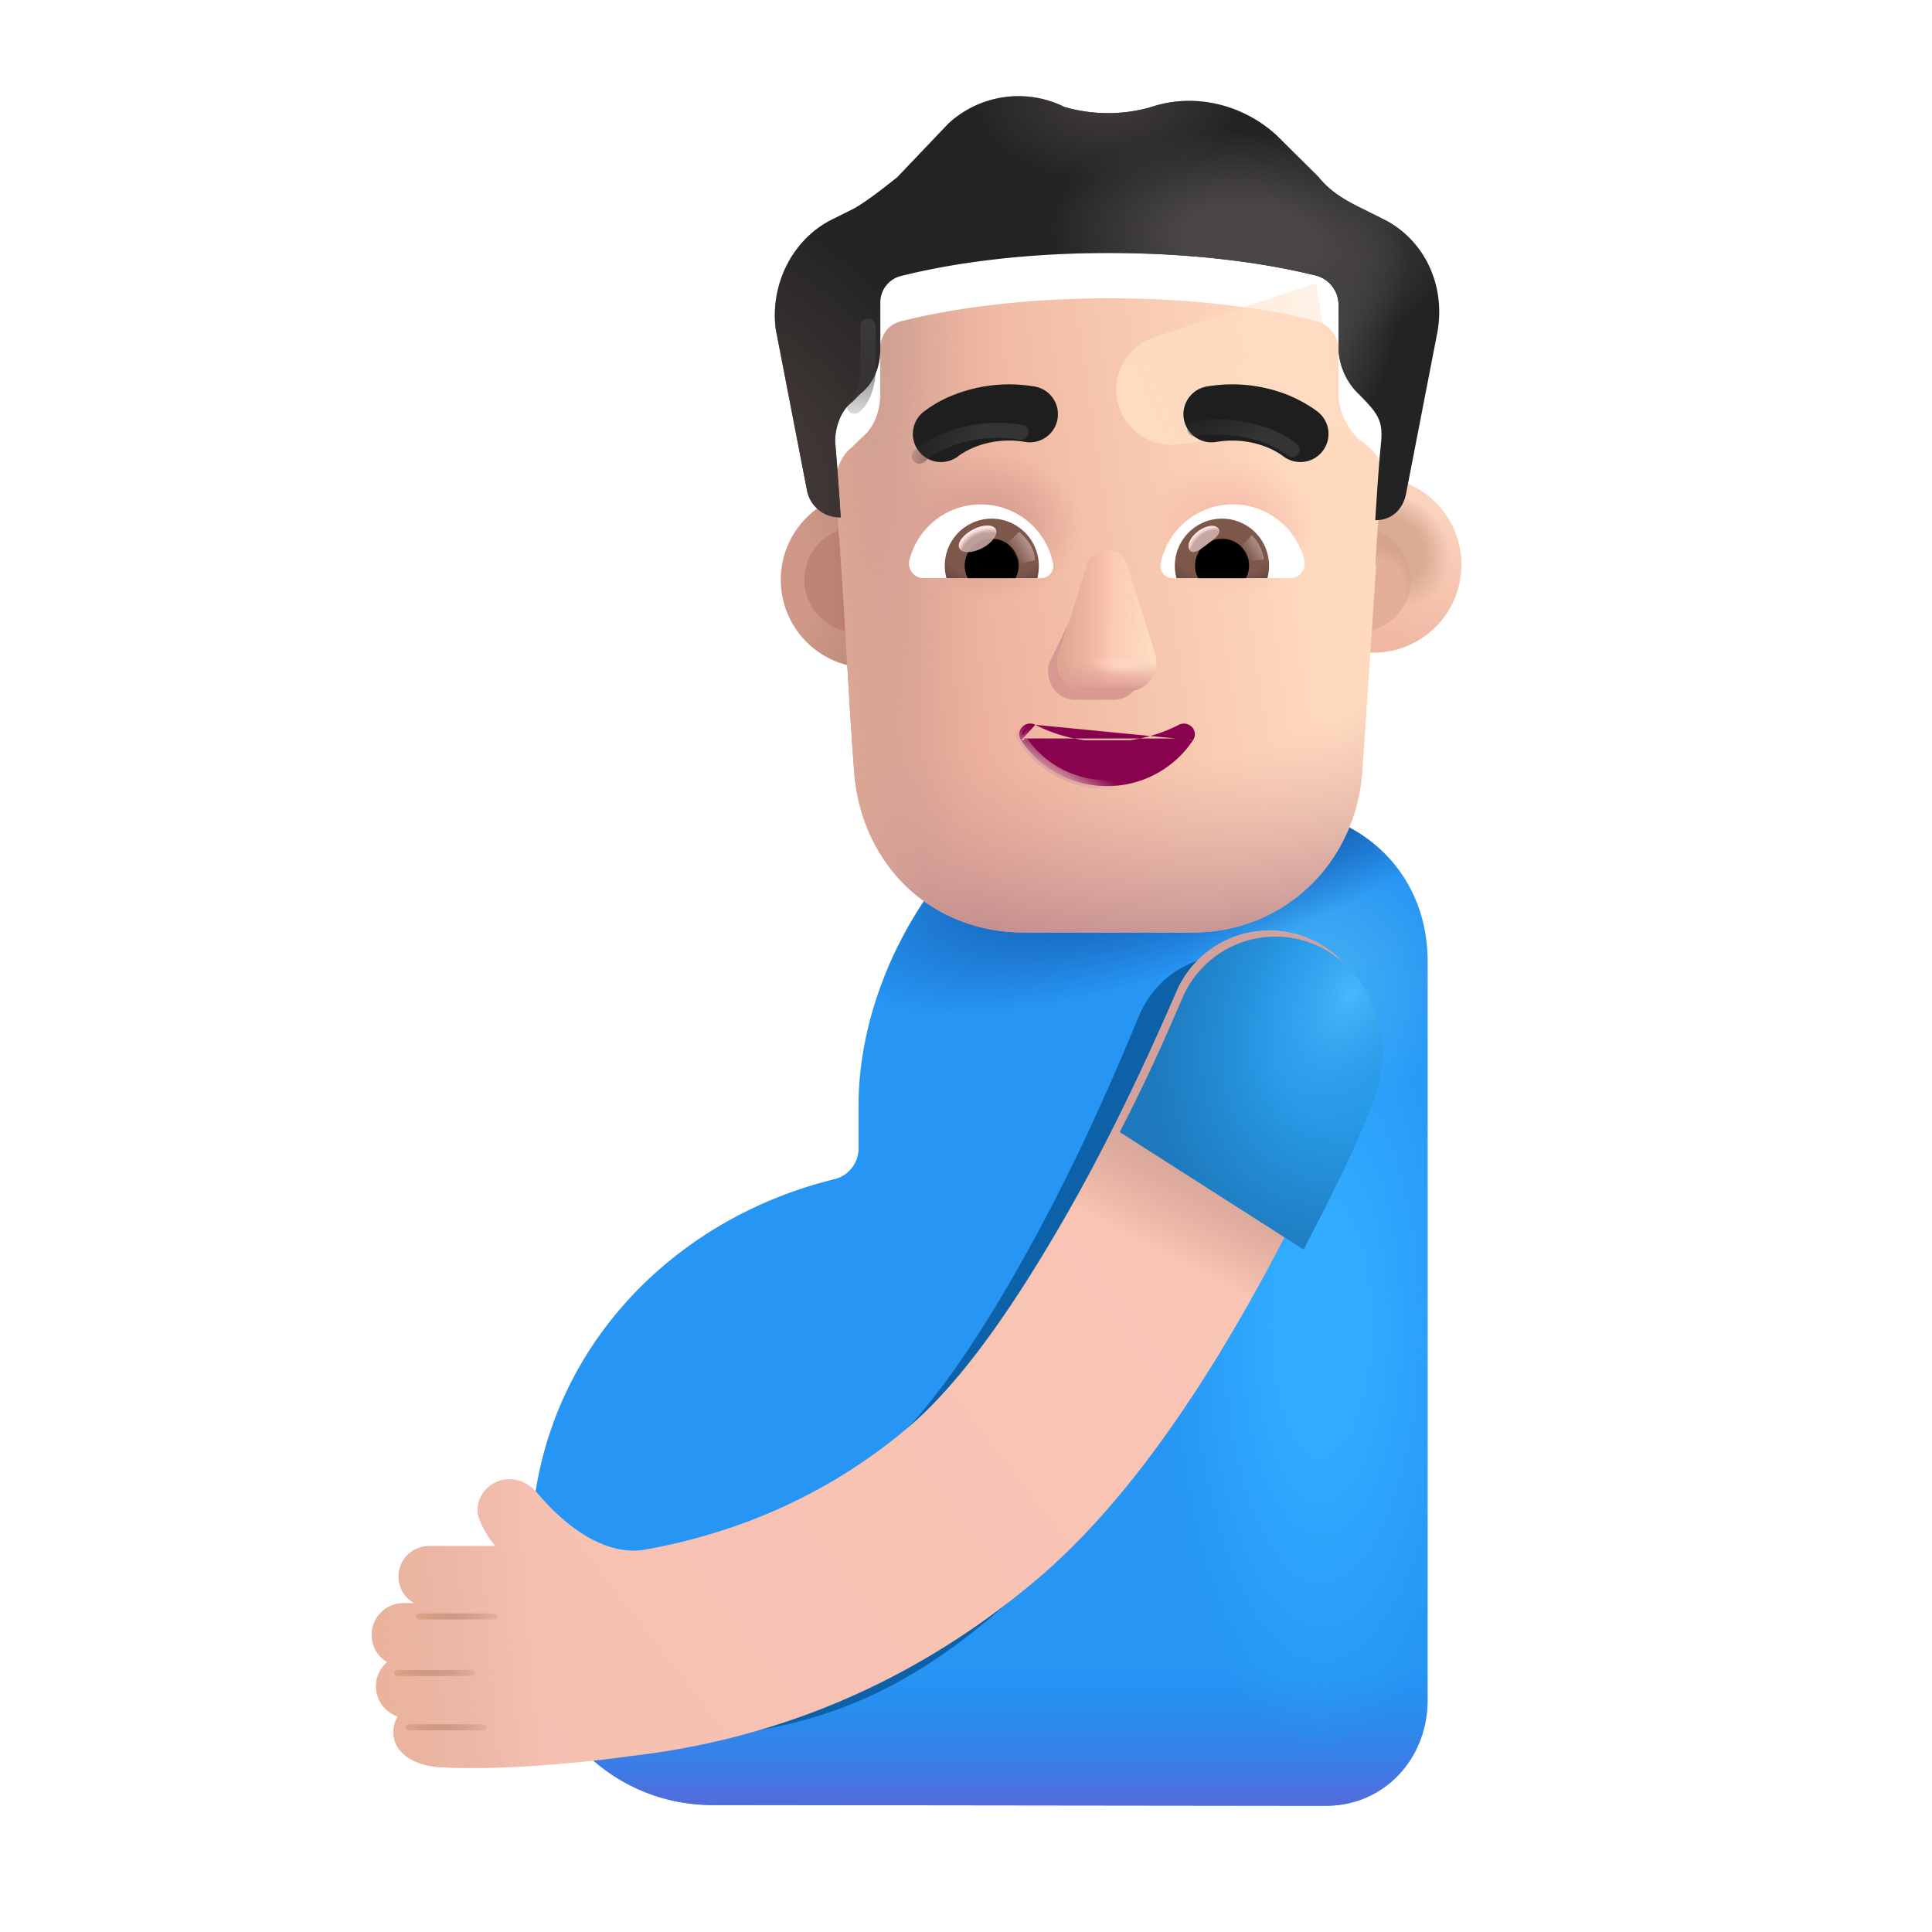 <svg xmlns="http://www.w3.org/2000/svg" xmlns:xlink="http://www.w3.org/1999/xlink" width="32" height="32" viewBox="0 0 32 32"><g fill="none"><g filter="url(#f2100id0)"><path fill="#2695F4" d="M16.856 12.704c-2.205.675-3.886 3.247-3.886 5.609v.717a.525.525 0 0 1-.407.503c-2.869.706-5.018 3.107-5.018 6.15v1.214c0 1.657 1.345 3 3.004 3l10.163.012c.968 0 1.684-.784 1.684-1.75V15.925c0-1.295-.846-2.238-2.038-2.487q-.231-.047-.462-.098a3.5 3.5 0 0 1-.763-.257l-.059-.029c-.694-.346-1.476-.578-2.218-.35"/><path fill="url(#f2100idp)" d="M16.856 12.704c-2.205.675-3.886 3.247-3.886 5.609v.717a.525.525 0 0 1-.407.503c-2.869.706-5.018 3.107-5.018 6.15v1.214c0 1.657 1.345 3 3.004 3l10.163.012c.968 0 1.684-.784 1.684-1.75V15.925c0-1.295-.846-2.238-2.038-2.487q-.231-.047-.462-.098a3.5 3.5 0 0 1-.763-.257l-.059-.029c-.694-.346-1.476-.578-2.218-.35"/><path fill="url(#f2100id1c)" d="M16.856 12.704c-2.205.675-3.886 3.247-3.886 5.609v.717a.525.525 0 0 1-.407.503c-2.869.706-5.018 3.107-5.018 6.15v1.214c0 1.657 1.345 3 3.004 3l10.163.012c.968 0 1.684-.784 1.684-1.75V15.925c0-1.295-.846-2.238-2.038-2.487q-.231-.047-.462-.098a3.5 3.5 0 0 1-.763-.257l-.059-.029c-.694-.346-1.476-.578-2.218-.35"/><path fill="url(#f2100id1d)" d="M16.856 12.704c-2.205.675-3.886 3.247-3.886 5.609v.717a.525.525 0 0 1-.407.503c-2.869.706-5.018 3.107-5.018 6.15v1.214c0 1.657 1.345 3 3.004 3l10.163.012c.968 0 1.684-.784 1.684-1.75V15.925c0-1.295-.846-2.238-2.038-2.487q-.231-.047-.462-.098a3.5 3.5 0 0 1-.763-.257l-.059-.029c-.694-.346-1.476-.578-2.218-.35"/><path fill="url(#f2100id1e)" d="M16.856 12.704c-2.205.675-3.886 3.247-3.886 5.609v.717a.525.525 0 0 1-.407.503c-2.869.706-5.018 3.107-5.018 6.15v1.214c0 1.657 1.345 3 3.004 3l10.163.012c.968 0 1.684-.784 1.684-1.75V15.925c0-1.295-.846-2.238-2.038-2.487q-.231-.047-.462-.098a3.5 3.5 0 0 1-.763-.257l-.059-.029c-.694-.346-1.476-.578-2.218-.35"/></g><g filter="url(#f2100id1)"><path fill="#0C61A8" d="M10.47 28.941q.229-.028.44-.058c1.886-.225 3.507-.322 5.738-2.299c1.325-1.174 2.434-2.895 3.27-4.433c.854-1.567 1.503-3.092 1.868-3.979c.35-.849-.022-1.835-.83-2.202c-.81-.367-1.749.023-2.098.873c-.35.848-.944 2.24-1.71 3.646c-.782 1.437-1.644 2.792-2.534 3.581a8.56 8.56 0 0 1-4.145 2.016c-.516.096-1.135-.235-1.704-.948a.56.56 0 0 0-.494-.216a7 7 0 0 0-.043.76v1.214c0 1.164 1.318 1.548 2.241 2.045"/></g><g filter="url(#f2100id2)"><path fill="url(#f2100idq)" d="M21.69 15.751a1.676 1.676 0 0 1 .872 2.202c-.383.887-1.065 2.412-1.961 3.98c-.879 1.537-2.043 3.259-3.434 4.433c-2.342 1.976-4.764 2.698-6.745 2.923c-.929.129-2.169.231-3.109.183c-.457-.023-.735-.231-.785-.476a.5.5 0 0 1 .062-.366a.526.526 0 0 1-.177-.9a.525.525 0 0 1 .27-.976h.18a.504.504 0 0 1 .243-.946h1.098a1.6 1.6 0 0 1-.258-.43c-.1-.236.024-.506.253-.622c.237-.12.522-.04.692.163c.598.713 1.248 1.044 1.79.948c1.352-.24 2.917-.806 4.351-2.016c.935-.789 1.84-2.144 2.66-3.58c.804-1.407 1.428-2.8 1.795-3.647a1.675 1.675 0 0 1 2.202-.873"/><path fill="url(#f2100idr)" d="M21.69 15.751a1.676 1.676 0 0 1 .872 2.202c-.383.887-1.065 2.412-1.961 3.98c-.879 1.537-2.043 3.259-3.434 4.433c-2.342 1.976-4.764 2.698-6.745 2.923c-.929.129-2.169.231-3.109.183c-.457-.023-.735-.231-.785-.476a.5.5 0 0 1 .062-.366a.526.526 0 0 1-.177-.9a.525.525 0 0 1 .27-.976h.18a.504.504 0 0 1 .243-.946h1.098a1.6 1.6 0 0 1-.258-.43c-.1-.236.024-.506.253-.622c.237-.12.522-.04.692.163c.598.713 1.248 1.044 1.79.948c1.352-.24 2.917-.806 4.351-2.016c.935-.789 1.84-2.144 2.66-3.58c.804-1.407 1.428-2.8 1.795-3.647a1.675 1.675 0 0 1 2.202-.873"/><path fill="url(#f2100ids)" d="M21.69 15.751a1.676 1.676 0 0 1 .872 2.202c-.383.887-1.065 2.412-1.961 3.98c-.879 1.537-2.043 3.259-3.434 4.433c-2.342 1.976-4.764 2.698-6.745 2.923c-.929.129-2.169.231-3.109.183c-.457-.023-.735-.231-.785-.476a.5.5 0 0 1 .062-.366a.526.526 0 0 1-.177-.9a.525.525 0 0 1 .27-.976h.18a.504.504 0 0 1 .243-.946h1.098a1.6 1.6 0 0 1-.258-.43c-.1-.236.024-.506.253-.622c.237-.12.522-.04.692.163c.598.713 1.248 1.044 1.79.948c1.352-.24 2.917-.806 4.351-2.016c.935-.789 1.84-2.144 2.66-3.58c.804-1.407 1.428-2.8 1.795-3.647a1.675 1.675 0 0 1 2.202-.873"/></g><g filter="url(#f2100id3)"><path fill="url(#f2100id1f)" d="M22.665 18.285c.39-1.09-.127-2.166-.976-2.534a1.675 1.675 0 0 0-2.202.873c-.266.616-.533 1.24-1.04 2.227l3.046 1.946c.567-1.099.924-1.82 1.172-2.512"/><path fill="url(#f2100id1g)" d="M22.665 18.285c.39-1.09-.127-2.166-.976-2.534a1.675 1.675 0 0 0-2.202.873c-.266.616-.533 1.24-1.04 2.227l3.046 1.946c.567-1.099.924-1.82 1.172-2.512"/></g><g filter="url(#f2100id4)"><path stroke="url(#f2100idt)" stroke-linecap="round" stroke-width=".1" d="M6.946 26.773h1.242"/></g><g filter="url(#f2100id5)"><path stroke="url(#f2100idu)" stroke-linecap="round" stroke-width=".1" d="M6.58 27.71h1.24"/></g><g filter="url(#f2100id6)"><path stroke="url(#f2100idv)" stroke-linecap="round" stroke-width=".1" d="M6.767 28.61h1.242"/></g><g filter="url(#f2100id7)"><circle cx="14.19" cy="9.603" r="1.458" fill="url(#f2100id1h)"/></g><g filter="url(#f2100id8)"><circle cx="14.19" cy="9.603" r=".869" fill="url(#f2100idw)"/></g><g filter="url(#f2100id9)"><circle cx="22.498" cy="9.603" r="1.458" fill="url(#f2100idx)"/><circle cx="22.498" cy="9.603" r="1.458" fill="url(#f2100id1i)"/></g><g filter="url(#f2100ida)"><circle cx="22.498" cy="9.603" r=".869" fill="#E4AF9A"/><circle cx="22.498" cy="9.603" r=".869" fill="url(#f2100id1j)"/><circle cx="22.498" cy="9.603" r=".869" fill="url(#f2100id1k)"/></g><g filter="url(#f2100idb)"><path fill="url(#f2100idy)" d="M13.832 7.812c0-.233.093-.512.28-.652l.141-.14c.234-.186.328-.466.328-.745V5.53c0-.233.14-.42.375-.466c.562-.14 1.733-.373 3.42-.373s2.857.233 3.419.373a.5.5 0 0 1 .375.466v.745c0 .28.14.559.328.745c.438.307.41.476.374.839a40 40 0 0 0-.093 1.257h.015l-.232 3.457c-.14 1.545-1.355 2.622-2.803 2.622h-2.804c-1.495 0-2.663-1.077-2.804-2.622c-.121-1.586-.175-3.177-.32-4.761"/><path fill="url(#f2100id1l)" d="M13.832 7.812c0-.233.093-.512.28-.652l.141-.14c.234-.186.328-.466.328-.745V5.53c0-.233.14-.42.375-.466c.562-.14 1.733-.373 3.42-.373s2.857.233 3.419.373a.5.5 0 0 1 .375.466v.745c0 .28.14.559.328.745c.438.307.41.476.374.839a40 40 0 0 0-.093 1.257h.015l-.232 3.457c-.14 1.545-1.355 2.622-2.803 2.622h-2.804c-1.495 0-2.663-1.077-2.804-2.622c-.121-1.586-.175-3.177-.32-4.761"/><path fill="url(#f2100idz)" d="M13.832 7.812c0-.233.093-.512.28-.652l.141-.14c.234-.186.328-.466.328-.745V5.53c0-.233.14-.42.375-.466c.562-.14 1.733-.373 3.42-.373s2.857.233 3.419.373a.5.5 0 0 1 .375.466v.745c0 .28.14.559.328.745c.438.307.41.476.374.839a40 40 0 0 0-.093 1.257h.015l-.232 3.457c-.14 1.545-1.355 2.622-2.803 2.622h-2.804c-1.495 0-2.663-1.077-2.804-2.622c-.121-1.586-.175-3.177-.32-4.761"/><path fill="url(#f2100id10)" d="M13.832 7.812c0-.233.093-.512.28-.652l.141-.14c.234-.186.328-.466.328-.745V5.53c0-.233.14-.42.375-.466c.562-.14 1.733-.373 3.42-.373s2.857.233 3.419.373a.5.5 0 0 1 .375.466v.745c0 .28.14.559.328.745c.438.307.41.476.374.839a40 40 0 0 0-.093 1.257h.015l-.232 3.457c-.14 1.545-1.355 2.622-2.803 2.622h-2.804c-1.495 0-2.663-1.077-2.804-2.622c-.121-1.586-.175-3.177-.32-4.761"/><path fill="url(#f2100id1m)" d="M13.832 7.812c0-.233.093-.512.28-.652l.141-.14c.234-.186.328-.466.328-.745V5.53c0-.233.14-.42.375-.466c.562-.14 1.733-.373 3.42-.373s2.857.233 3.419.373a.5.5 0 0 1 .375.466v.745c0 .28.14.559.328.745c.438.307.41.476.374.839a40 40 0 0 0-.093 1.257h.015l-.232 3.457c-.14 1.545-1.355 2.622-2.803 2.622h-2.804c-1.495 0-2.663-1.077-2.804-2.622c-.121-1.586-.175-3.177-.32-4.761"/><path fill="url(#f2100id1n)" d="M13.832 7.812c0-.233.093-.512.28-.652l.141-.14c.234-.186.328-.466.328-.745V5.53c0-.233.14-.42.375-.466c.562-.14 1.733-.373 3.42-.373s2.857.233 3.419.373a.5.5 0 0 1 .375.466v.745c0 .28.14.559.328.745c.438.307.41.476.374.839a40 40 0 0 0-.093 1.257h.015l-.232 3.457c-.14 1.545-1.355 2.622-2.803 2.622h-2.804c-1.495 0-2.663-1.077-2.804-2.622c-.121-1.586-.175-3.177-.32-4.761"/></g><g filter="url(#f2100idc)"><path fill="url(#f2100id11)" d="m21.797 4.691l-2.687.896a.915.915 0 0 0 .41 1.774l2.672-.357z"/></g><g filter="url(#f2100idd)"><path fill="#242324" d="m22.544 3.946l.375.187c.656.326 1.03 1.07.89 1.863l-.515 2.654c-.046.275-.227.46-.5.466h-.015s.046-.792.093-1.257c.038-.379-.028-.494-.375-.839a1.1 1.1 0 0 1-.327-.745V5.53a.5.5 0 0 0-.375-.466c-.562-.14-1.733-.373-3.42-.373s-2.857.233-3.42.373a.454.454 0 0 0-.374.466v.745c0 .28-.094.559-.328.745l-.14.14c-.188.14-.281.42-.281.652c.046.512.093 1.258.093 1.258q-.022 0-.043-.002a.55.55 0 0 1-.519-.464l-.515-2.655c-.094-.745.28-1.49.937-1.816l.374-.187c.235-.14.469-.326.703-.512l.843-.885a1.71 1.71 0 0 1 1.92-.28c.47.14.985.14 1.453 0c.703-.232 1.499-.046 2.061.466l.703.699c.187.233.421.373.702.512"/><path fill="url(#f2100id1o)" d="m22.544 3.946l.375.187c.656.326 1.03 1.07.89 1.863l-.515 2.654c-.046.275-.227.46-.5.466h-.015s.046-.792.093-1.257c.038-.379-.028-.494-.375-.839a1.1 1.1 0 0 1-.327-.745V5.53a.5.5 0 0 0-.375-.466c-.562-.14-1.733-.373-3.42-.373s-2.857.233-3.42.373a.454.454 0 0 0-.374.466v.745c0 .28-.094.559-.328.745l-.14.14c-.188.14-.281.42-.281.652c.046.512.093 1.258.093 1.258q-.022 0-.043-.002a.55.55 0 0 1-.519-.464l-.515-2.655c-.094-.745.28-1.49.937-1.816l.374-.187c.235-.14.469-.326.703-.512l.843-.885a1.71 1.71 0 0 1 1.92-.28c.47.14.985.14 1.453 0c.703-.232 1.499-.046 2.061.466l.703.699c.187.233.421.373.702.512"/><path fill="url(#f2100id1p)" d="m22.544 3.946l.375.187c.656.326 1.03 1.07.89 1.863l-.515 2.654c-.046.275-.227.46-.5.466h-.015s.046-.792.093-1.257c.038-.379-.028-.494-.375-.839a1.1 1.1 0 0 1-.327-.745V5.53a.5.5 0 0 0-.375-.466c-.562-.14-1.733-.373-3.42-.373s-2.857.233-3.42.373a.454.454 0 0 0-.374.466v.745c0 .28-.094.559-.328.745l-.14.14c-.188.14-.281.42-.281.652c.046.512.093 1.258.093 1.258q-.022 0-.043-.002a.55.55 0 0 1-.519-.464l-.515-2.655c-.094-.745.28-1.49.937-1.816l.374-.187c.235-.14.469-.326.703-.512l.843-.885a1.71 1.71 0 0 1 1.92-.28c.47.14.985.14 1.453 0c.703-.232 1.499-.046 2.061.466l.703.699c.187.233.421.373.702.512"/><path fill="url(#f2100id1q)" d="m22.544 3.946l.375.187c.656.326 1.03 1.07.89 1.863l-.515 2.654c-.046.275-.227.46-.5.466h-.015s.046-.792.093-1.257c.038-.379-.028-.494-.375-.839a1.1 1.1 0 0 1-.327-.745V5.53a.5.5 0 0 0-.375-.466c-.562-.14-1.733-.373-3.42-.373s-2.857.233-3.42.373a.454.454 0 0 0-.374.466v.745c0 .28-.094.559-.328.745l-.14.14c-.188.14-.281.42-.281.652c.046.512.093 1.258.093 1.258q-.022 0-.043-.002a.55.55 0 0 1-.519-.464l-.515-2.655c-.094-.745.28-1.49.937-1.816l.374-.187c.235-.14.469-.326.703-.512l.843-.885a1.71 1.71 0 0 1 1.92-.28c.47.14.985.14 1.453 0c.703-.232 1.499-.046 2.061.466l.703.699c.187.233.421.373.702.512"/><path fill="url(#f2100id1r)" d="m22.544 3.946l.375.187c.656.326 1.03 1.07.89 1.863l-.515 2.654c-.046.275-.227.46-.5.466h-.015s.046-.792.093-1.257c.038-.379-.028-.494-.375-.839a1.1 1.1 0 0 1-.327-.745V5.53a.5.5 0 0 0-.375-.466c-.562-.14-1.733-.373-3.42-.373s-2.857.233-3.42.373a.454.454 0 0 0-.374.466v.745c0 .28-.094.559-.328.745l-.14.14c-.188.14-.281.42-.281.652c.046.512.093 1.258.093 1.258q-.022 0-.043-.002a.55.55 0 0 1-.519-.464l-.515-2.655c-.094-.745.28-1.49.937-1.816l.374-.187c.235-.14.469-.326.703-.512l.843-.885a1.71 1.71 0 0 1 1.92-.28c.47.14.985.14 1.453 0c.703-.232 1.499-.046 2.061.466l.703.699c.187.233.421.373.702.512"/></g><g filter="url(#f2100ide)"><path fill="#D89992" d="m18.096 9.497l-.717 1.484c-.089.305.124.61.426.61h.644c.302 0 .515-.31.426-.61l-.435-1.484c-.093-.33-.247-.33-.344 0"/></g><g filter="url(#f2100idf)"><path fill="#FBC4B1" d="m18.002 9.354l-.464 1.484a.47.47 0 0 0 .455.61h.686c.322 0 .55-.31.455-.61l-.464-1.484c-.1-.329-.564-.329-.668 0"/><path fill="url(#f2100id12)" d="m18.002 9.354l-.464 1.484a.47.47 0 0 0 .455.61h.686c.322 0 .55-.31.455-.61l-.464-1.484c-.1-.329-.564-.329-.668 0"/><path fill="url(#f2100id13)" d="m18.002 9.354l-.464 1.484a.47.47 0 0 0 .455.61h.686c.322 0 .55-.31.455-.61l-.464-1.484c-.1-.329-.564-.329-.668 0"/><path fill="url(#f2100id14)" d="m18.002 9.354l-.464 1.484a.47.47 0 0 0 .455.61h.686c.322 0 .55-.31.455-.61l-.464-1.484c-.1-.329-.564-.329-.668 0"/><path fill="url(#f2100id1s)" d="m18.002 9.354l-.464 1.484a.47.47 0 0 0 .455.61h.686c.322 0 .55-.31.455-.61l-.464-1.484c-.1-.329-.564-.329-.668 0"/></g><path fill="url(#f2100id15)" d="m18.002 9.354l-.464 1.484a.47.47 0 0 0 .455.61h.686c.322 0 .55-.31.455-.61l-.464-1.484c-.1-.329-.564-.329-.668 0"/><path fill="#88024E" stroke="url(#f2100id16)" stroke-width=".1" d="M17.15 12.005c.342.179.75.281 1.186.281c.44 0 .844-.102 1.187-.28a.184.184 0 0 1 .218.035c.052.054.071.14.02.219m-2.611-.255l2.569.227m-2.57-.227a.18.18 0 0 0-.218.038a.17.17 0 0 0-.019.217m.238-.255l-.196.227m2.806.028l-.042-.028m.042.028l-.042-.028m.042.028a1.7 1.7 0 0 1-1.424.76a1.7 1.7 0 0 1-1.424-.76m2.807-.028a1.65 1.65 0 0 1-1.383.739c-.58 0-1.09-.296-1.382-.739m-.042.028l.042-.028m-.042.028l.042-.028"/><g filter="url(#f2100idg)"><path fill="#1E1E1E" d="M21.584 7.228v-.001l-.002-.002l-.004-.003l-.01-.008l-.032-.024a2.3 2.3 0 0 0-.47-.254a2.5 2.5 0 0 0-1.304-.138a.466.466 0 1 0 .145.92c.348-.054.626.01.816.085a1.3 1.3 0 0 1 .269.144a.466.466 0 0 0 .592-.72"/></g><g filter="url(#f2100idh)"><path fill="#1E1E1E" d="M15.04 7.228v-.001l.002-.002l.005-.003l.01-.008a2 2 0 0 1 .135-.094a2 2 0 0 1 .367-.184a2.5 2.5 0 0 1 1.303-.138a.466.466 0 1 1-.145.92a1.54 1.54 0 0 0-.816.085a1.3 1.3 0 0 0-.262.139l-.007.005a.466.466 0 0 1-.592-.72"/></g><path fill="#fff" d="M20.421 8.354c.57 0 1.052.393 1.183.924a.24.24 0 0 1-.233.297h-1.948a.2.2 0 0 1-.199-.237a1.22 1.22 0 0 1 1.197-.984"/><path fill="url(#f2100id1t)" d="M20.24 8.59a.78.78 0 0 1 .752.985h-1.506a.782.782 0 0 1 .754-.985"/><path fill="#000" d="M19.794 9.37c0-.248.199-.446.447-.446a.444.444 0 0 1 .396.652h-.79a.4.4 0 0 1-.053-.206"/><g filter="url(#f2100idi)"><path fill="#C7A7A3" d="M20.183 8.756c.056.074-.06.164-.192.263s-.23.168-.285.094c-.056-.074.006-.214.138-.313s.284-.119.34-.044"/><path fill="url(#f2100id1u)" d="M20.183 8.756c.056.074-.06.164-.192.263s-.23.168-.285.094c-.056-.074.006-.214.138-.313s.284-.119.34-.044"/></g><g filter="url(#f2100idj)"><path fill="url(#f2100id17)" d="M20.935 9.267a.73.73 0 0 0-.202-.404l-.227.25l.102.199z"/></g><path fill="#fff" d="M16.246 8.354a1.22 1.22 0 0 0-1.183.924a.24.24 0 0 0 .234.297h1.948a.2.2 0 0 0 .198-.237a1.22 1.22 0 0 0-1.197-.984"/><path fill="url(#f2100id1v)" d="M16.427 8.59a.78.78 0 0 0-.751.985h1.505a.785.785 0 0 0-.755-.985"/><path fill="#000" d="M16.873 9.37a.444.444 0 0 0-.446-.446a.444.444 0 0 0-.397.652h.79a.44.44 0 0 0 .053-.206"/><g filter="url(#f2100idk)"><path fill="url(#f2100id18)" d="M17.139 9.279c0-.252-.205-.42-.26-.47l-.252.243l.155.316z"/></g><g filter="url(#f2100idl)"><ellipse cx="16.192" cy="8.925" fill="#C7A7A3" fill-opacity=".9" rx=".34" ry=".172" transform="rotate(-27.914 16.192 8.925)"/><ellipse cx="16.192" cy="8.925" fill="url(#f2100id1w)" rx=".34" ry=".172" transform="rotate(-27.914 16.192 8.925)"/></g><g filter="url(#f2100idm)"><path stroke="url(#f2100id19)" stroke-linecap="round" stroke-width=".25" d="M19.786 7.101c.376-.065 1.108-.047 1.615.348"/></g><g filter="url(#f2100idn)"><path stroke="url(#f2100id1a)" stroke-linecap="round" stroke-width=".25" d="M15.228 7.554c.286-.252.91-.518 1.683-.395"/></g><g filter="url(#f2100ido)"><path stroke="url(#f2100id1b)" stroke-linecap="round" stroke-width=".25" d="M14.377 5.401v.784c-.006.13-.061.42-.225.543"/></g><defs><filter id="f2100id0" width="16.1" height="17.295" x="7.545" y="12.613" color-interpolation-filters="sRGB" filterUnits="userSpaceOnUse"><feFlood flood-opacity="0" result="BackgroundImageFix"/><feBlend in="SourceGraphic" in2="BackgroundImageFix" result="shape"/><feColorMatrix in="SourceAlpha" result="hardAlpha" values="0 0 0 0 0 0 0 0 0 0 0 0 0 0 0 0 0 0 127 0"/><feOffset dx="1.25"/><feGaussianBlur stdDeviation="1"/><feComposite in2="hardAlpha" k2="-1" k3="1" operator="arithmetic"/><feColorMatrix values="0 0 0 0 0.247 0 0 0 0 0.471 0 0 0 0 0.663 0 0 0 1 0"/><feBlend in2="shape" result="effect1_innerShadow_13929_4559"/></filter><filter id="f2100id1" width="15.69" height="15.109" x="7.228" y="14.832" color-interpolation-filters="sRGB" filterUnits="userSpaceOnUse"><feFlood flood-opacity="0" result="BackgroundImageFix"/><feBlend in="SourceGraphic" in2="BackgroundImageFix" result="shape"/><feGaussianBlur result="effect1_foregroundBlur_13929_4559" stdDeviation=".5"/></filter><filter id="f2100id2" width="16.543" height="14.071" x="6.157" y="15.413" color-interpolation-filters="sRGB" filterUnits="userSpaceOnUse"><feFlood flood-opacity="0" result="BackgroundImageFix"/><feBlend in="SourceGraphic" in2="BackgroundImageFix" result="shape"/><feColorMatrix in="SourceAlpha" result="hardAlpha" values="0 0 0 0 0 0 0 0 0 0 0 0 0 0 0 0 0 0 127 0"/><feOffset dy="-.2"/><feGaussianBlur stdDeviation=".375"/><feComposite in2="hardAlpha" k2="-1" k3="1" operator="arithmetic"/><feColorMatrix values="0 0 0 0 0.765 0 0 0 0 0.525 0 0 0 0 0.596 0 0 0 1 0"/><feBlend in2="shape" result="effect1_innerShadow_13929_4559"/></filter><filter id="f2100id3" width="4.451" height="5.283" x="18.446" y="15.513" color-interpolation-filters="sRGB" filterUnits="userSpaceOnUse"><feFlood flood-opacity="0" result="BackgroundImageFix"/><feBlend in="SourceGraphic" in2="BackgroundImageFix" result="shape"/><feColorMatrix in="SourceAlpha" result="hardAlpha" values="0 0 0 0 0 0 0 0 0 0 0 0 0 0 0 0 0 0 127 0"/><feOffset dx=".1" dy="-.1"/><feGaussianBlur stdDeviation=".25"/><feComposite in2="hardAlpha" k2="-1" k3="1" operator="arithmetic"/><feColorMatrix values="0 0 0 0 0.114 0 0 0 0 0.408 0 0 0 0 0.624 0 0 0 1 0"/><feBlend in2="shape" result="effect1_innerShadow_13929_4559"/></filter><filter id="f2100id4" width="1.542" height=".3" x="6.796" y="26.624" color-interpolation-filters="sRGB" filterUnits="userSpaceOnUse"><feFlood flood-opacity="0" result="BackgroundImageFix"/><feBlend in="SourceGraphic" in2="BackgroundImageFix" result="shape"/><feGaussianBlur result="effect1_foregroundBlur_13929_4559" stdDeviation=".05"/></filter><filter id="f2100id5" width="1.542" height=".3" x="6.429" y="27.561" color-interpolation-filters="sRGB" filterUnits="userSpaceOnUse"><feFlood flood-opacity="0" result="BackgroundImageFix"/><feBlend in="SourceGraphic" in2="BackgroundImageFix" result="shape"/><feGaussianBlur result="effect1_foregroundBlur_13929_4559" stdDeviation=".05"/></filter><filter id="f2100id6" width="1.542" height=".3" x="6.617" y="28.46" color-interpolation-filters="sRGB" filterUnits="userSpaceOnUse"><feFlood flood-opacity="0" result="BackgroundImageFix"/><feBlend in="SourceGraphic" in2="BackgroundImageFix" result="shape"/><feGaussianBlur result="effect1_foregroundBlur_13929_4559" stdDeviation=".05"/></filter><filter id="f2100id7" width="3.116" height="2.916" x="12.732" y="8.146" color-interpolation-filters="sRGB" filterUnits="userSpaceOnUse"><feFlood flood-opacity="0" result="BackgroundImageFix"/><feBlend in="SourceGraphic" in2="BackgroundImageFix" result="shape"/><feColorMatrix in="SourceAlpha" result="hardAlpha" values="0 0 0 0 0 0 0 0 0 0 0 0 0 0 0 0 0 0 127 0"/><feOffset dx=".2"/><feGaussianBlur stdDeviation=".15"/><feComposite in2="hardAlpha" k2="-1" k3="1" operator="arithmetic"/><feColorMatrix values="0 0 0 0 0.918 0 0 0 0 0.694 0 0 0 0 0.608 0 0 0 1 0"/><feBlend in2="shape" result="effect1_innerShadow_13929_4559"/></filter><filter id="f2100id8" width="2.738" height="2.738" x="12.821" y="8.234" color-interpolation-filters="sRGB" filterUnits="userSpaceOnUse"><feFlood flood-opacity="0" result="BackgroundImageFix"/><feBlend in="SourceGraphic" in2="BackgroundImageFix" result="shape"/><feGaussianBlur result="effect1_foregroundBlur_13929_4559" stdDeviation=".25"/></filter><filter id="f2100id9" width="3.166" height="3.166" x="21.04" y="7.896" color-interpolation-filters="sRGB" filterUnits="userSpaceOnUse"><feFlood flood-opacity="0" result="BackgroundImageFix"/><feBlend in="SourceGraphic" in2="BackgroundImageFix" result="shape"/><feColorMatrix in="SourceAlpha" result="hardAlpha" values="0 0 0 0 0 0 0 0 0 0 0 0 0 0 0 0 0 0 127 0"/><feOffset dx=".25" dy="-.25"/><feGaussianBlur stdDeviation=".25"/><feComposite in2="hardAlpha" k2="-1" k3="1" operator="arithmetic"/><feColorMatrix values="0 0 0 0 0.843 0 0 0 0 0.624 0 0 0 0 0.58 0 0 0 1 0"/><feBlend in2="shape" result="effect1_innerShadow_13929_4559"/></filter><filter id="f2100ida" width="2.738" height="2.738" x="21.129" y="8.234" color-interpolation-filters="sRGB" filterUnits="userSpaceOnUse"><feFlood flood-opacity="0" result="BackgroundImageFix"/><feBlend in="SourceGraphic" in2="BackgroundImageFix" result="shape"/><feGaussianBlur result="effect1_foregroundBlur_13929_4559" stdDeviation=".25"/></filter><filter id="f2100idb" width="9.059" height="10.754" x="13.832" y="4.691" color-interpolation-filters="sRGB" filterUnits="userSpaceOnUse"><feFlood flood-opacity="0" result="BackgroundImageFix"/><feBlend in="SourceGraphic" in2="BackgroundImageFix" result="shape"/><feColorMatrix in="SourceAlpha" result="hardAlpha" values="0 0 0 0 0 0 0 0 0 0 0 0 0 0 0 0 0 0 127 0"/><feOffset dy=".25"/><feGaussianBlur stdDeviation=".375"/><feComposite in2="hardAlpha" k2="-1" k3="1" operator="arithmetic"/><feColorMatrix values="0 0 0 0 0.82 0 0 0 0 0.616 0 0 0 0 0.51 0 0 0 1 0"/><feBlend in2="shape" result="effect1_innerShadow_13929_4559"/></filter><filter id="f2100idc" width="7.708" height="6.678" x="16.484" y="2.691" color-interpolation-filters="sRGB" filterUnits="userSpaceOnUse"><feFlood flood-opacity="0" result="BackgroundImageFix"/><feBlend in="SourceGraphic" in2="BackgroundImageFix" result="shape"/><feGaussianBlur result="effect1_foregroundBlur_13929_4559" stdDeviation="1"/></filter><filter id="f2100idd" width="11.005" height="7.524" x="12.834" y="1.592" color-interpolation-filters="sRGB" filterUnits="userSpaceOnUse"><feFlood flood-opacity="0" result="BackgroundImageFix"/><feBlend in="SourceGraphic" in2="BackgroundImageFix" result="shape"/><feColorMatrix in="SourceAlpha" result="hardAlpha" values="0 0 0 0 0 0 0 0 0 0 0 0 0 0 0 0 0 0 127 0"/><feOffset dy="-.5"/><feGaussianBlur stdDeviation=".375"/><feComposite in2="hardAlpha" k2="-1" k3="1" operator="arithmetic"/><feColorMatrix values="0 0 0 0 0.039 0 0 0 0 0.008 0 0 0 0 0.02 0 0 0 1 0"/><feBlend in2="shape" result="effect1_innerShadow_13929_4559"/></filter><filter id="f2100ide" width="3.037" height="3.841" x="16.609" y="8.5" color-interpolation-filters="sRGB" filterUnits="userSpaceOnUse"><feFlood flood-opacity="0" result="BackgroundImageFix"/><feBlend in="SourceGraphic" in2="BackgroundImageFix" result="shape"/><feGaussianBlur result="effect1_foregroundBlur_13929_4559" stdDeviation=".375"/></filter><filter id="f2100idf" width="2.139" height="2.841" x="17.267" y="8.857" color-interpolation-filters="sRGB" filterUnits="userSpaceOnUse"><feFlood flood-opacity="0" result="BackgroundImageFix"/><feBlend in="SourceGraphic" in2="BackgroundImageFix" result="shape"/><feGaussianBlur result="effect1_foregroundBlur_13929_4559" stdDeviation=".125"/></filter><filter id="f2100idg" width="2.634" height="1.686" x="19.368" y="6.366" color-interpolation-filters="sRGB" filterUnits="userSpaceOnUse"><feFlood flood-opacity="0" result="BackgroundImageFix"/><feBlend in="SourceGraphic" in2="BackgroundImageFix" result="shape"/><feColorMatrix in="SourceAlpha" result="hardAlpha" values="0 0 0 0 0 0 0 0 0 0 0 0 0 0 0 0 0 0 127 0"/><feOffset dx=".25" dy="-.4"/><feGaussianBlur stdDeviation=".3"/><feComposite in2="hardAlpha" k2="-1" k3="1" operator="arithmetic"/><feColorMatrix values="0 0 0 0 0.043 0 0 0 0 0.02 0 0 0 0 0.027 0 0 0 1 0"/><feBlend in2="shape" result="effect1_innerShadow_13929_4559"/></filter><filter id="f2100idh" width="2.634" height="1.686" x="14.873" y="6.366" color-interpolation-filters="sRGB" filterUnits="userSpaceOnUse"><feFlood flood-opacity="0" result="BackgroundImageFix"/><feBlend in="SourceGraphic" in2="BackgroundImageFix" result="shape"/><feColorMatrix in="SourceAlpha" result="hardAlpha" values="0 0 0 0 0 0 0 0 0 0 0 0 0 0 0 0 0 0 127 0"/><feOffset dx=".25" dy="-.4"/><feGaussianBlur stdDeviation=".3"/><feComposite in2="hardAlpha" k2="-1" k3="1" operator="arithmetic"/><feColorMatrix values="0 0 0 0 0.043 0 0 0 0 0.02 0 0 0 0 0.027 0 0 0 1 0"/><feBlend in2="shape" result="effect1_innerShadow_13929_4559"/></filter><filter id="f2100idi" width=".712" height=".633" x="19.585" y="8.611" color-interpolation-filters="sRGB" filterUnits="userSpaceOnUse"><feFlood flood-opacity="0" result="BackgroundImageFix"/><feBlend in="SourceGraphic" in2="BackgroundImageFix" result="shape"/><feGaussianBlur result="effect1_foregroundBlur_13929_4559" stdDeviation=".05"/></filter><filter id="f2100idj" width=".829" height=".848" x="20.306" y="8.663" color-interpolation-filters="sRGB" filterUnits="userSpaceOnUse"><feFlood flood-opacity="0" result="BackgroundImageFix"/><feBlend in="SourceGraphic" in2="BackgroundImageFix" result="shape"/><feGaussianBlur result="effect1_foregroundBlur_13929_4559" stdDeviation=".1"/></filter><filter id="f2100idk" width=".912" height=".959" x="16.427" y="8.609" color-interpolation-filters="sRGB" filterUnits="userSpaceOnUse"><feFlood flood-opacity="0" result="BackgroundImageFix"/><feBlend in="SourceGraphic" in2="BackgroundImageFix" result="shape"/><feGaussianBlur result="effect1_foregroundBlur_13929_4559" stdDeviation=".1"/></filter><filter id="f2100idl" width=".823" height=".64" x="15.78" y="8.604" color-interpolation-filters="sRGB" filterUnits="userSpaceOnUse"><feFlood flood-opacity="0" result="BackgroundImageFix"/><feBlend in="SourceGraphic" in2="BackgroundImageFix" result="shape"/><feGaussianBlur result="effect1_foregroundBlur_13929_4559" stdDeviation=".05"/></filter><filter id="f2100idm" width="2.365" height="1.126" x="19.411" y="6.697" color-interpolation-filters="sRGB" filterUnits="userSpaceOnUse"><feFlood flood-opacity="0" result="BackgroundImageFix"/><feBlend in="SourceGraphic" in2="BackgroundImageFix" result="shape"/><feGaussianBlur result="effect1_foregroundBlur_13929_4559" stdDeviation=".125"/></filter><filter id="f2100idn" width="2.433" height="1.176" x="14.853" y="6.753" color-interpolation-filters="sRGB" filterUnits="userSpaceOnUse"><feFlood flood-opacity="0" result="BackgroundImageFix"/><feBlend in="SourceGraphic" in2="BackgroundImageFix" result="shape"/><feGaussianBlur result="effect1_foregroundBlur_13929_4559" stdDeviation=".125"/></filter><filter id="f2100ido" width=".975" height="2.077" x="13.777" y="5.026" color-interpolation-filters="sRGB" filterUnits="userSpaceOnUse"><feFlood flood-opacity="0" result="BackgroundImageFix"/><feBlend in="SourceGraphic" in2="BackgroundImageFix" result="shape"/><feGaussianBlur result="effect1_foregroundBlur_13929_4559" stdDeviation=".125"/></filter><linearGradient id="f2100idp" x1="14.97" x2="14.97" y1="29.909" y2="27.665" gradientUnits="userSpaceOnUse"><stop stop-color="#546BDB"/><stop offset="1" stop-color="#2280E8" stop-opacity="0"/></linearGradient><linearGradient id="f2100idq" x1="20.071" x2="7.415" y1="21.008" y2="30.789" gradientUnits="userSpaceOnUse"><stop stop-color="#F9C5B5"/><stop offset="1" stop-color="#F6C0B1"/></linearGradient><linearGradient id="f2100idr" x1="6.415" x2="9.04" y1="27.883" y2="27.695" gradientUnits="userSpaceOnUse"><stop stop-color="#EAB39D"/><stop offset="1" stop-color="#DDAB9B" stop-opacity="0"/></linearGradient><linearGradient id="f2100ids" x1="19.727" x2="18.79" y1="18.914" y2="20.726" gradientUnits="userSpaceOnUse"><stop stop-color="#D3A09B"/><stop offset="1" stop-color="#BD8D7B" stop-opacity="0"/><stop offset="1" stop-color="#D3A09B" stop-opacity="0"/></linearGradient><linearGradient id="f2100idt" x1="6.946" x2="8.399" y1="26.773" y2="26.773" gradientUnits="userSpaceOnUse"><stop stop-color="#DCA286"/><stop offset="1" stop-color="#85624E" stop-opacity="0"/><stop offset="1" stop-color="#DCA286" stop-opacity="0"/></linearGradient><linearGradient id="f2100idu" x1="6.579" x2="8.032" y1="27.711" y2="27.711" gradientUnits="userSpaceOnUse"><stop stop-color="#DCA286"/><stop offset="1" stop-color="#85624E" stop-opacity="0"/><stop offset="1" stop-color="#DCA286" stop-opacity="0"/></linearGradient><linearGradient id="f2100idv" x1="6.767" x2="8.22" y1="28.609" y2="28.609" gradientUnits="userSpaceOnUse"><stop stop-color="#DCA286"/><stop offset="1" stop-color="#85624E" stop-opacity="0"/><stop offset="1" stop-color="#DCA286" stop-opacity="0"/></linearGradient><linearGradient id="f2100idw" x1="14.19" x2="13.63" y1="9.847" y2="9.847" gradientUnits="userSpaceOnUse"><stop stop-color="#BA7C6B"/><stop offset="1" stop-color="#BE8474"/></linearGradient><linearGradient id="f2100idx" x1="23.447" x2="22.732" y1="8.65" y2="10.865" gradientUnits="userSpaceOnUse"><stop stop-color="#FBD3BD"/><stop offset="1" stop-color="#F0B8A4"/></linearGradient><linearGradient id="f2100idy" x1="21.861" x2="15.191" y1="9.943" y2="10.937" gradientUnits="userSpaceOnUse"><stop stop-color="#FFDABF"/><stop offset="1" stop-color="#EAAB97"/></linearGradient><linearGradient id="f2100idz" x1="13.409" x2="16.341" y1="11.277" y2="11.377" gradientUnits="userSpaceOnUse"><stop stop-color="#A58787"/><stop offset="1" stop-color="#DEAD9D" stop-opacity="0"/></linearGradient><linearGradient id="f2100id10" x1="13.624" x2="15.267" y1="12.298" y2="12.239" gradientUnits="userSpaceOnUse"><stop stop-color="#E8AD97"/><stop offset="1" stop-color="#E8AD97" stop-opacity="0"/></linearGradient><linearGradient id="f2100id11" x1="17.872" x2="24.984" y1="7.337" y2="4.79" gradientUnits="userSpaceOnUse"><stop stop-color="#FFDEC4"/><stop offset="1" stop-color="#FFDEC4" stop-opacity="0"/></linearGradient><linearGradient id="f2100id12" x1="17.581" x2="18.401" y1="10.519" y2="10.519" gradientUnits="userSpaceOnUse"><stop stop-color="#DFA790"/><stop offset="1" stop-color="#DFA790" stop-opacity="0"/></linearGradient><linearGradient id="f2100id13" x1="19.155" x2="18.26" y1="10.801" y2="10.788" gradientUnits="userSpaceOnUse"><stop stop-color="#FFDFC4"/><stop offset="1" stop-color="#FFDFC4" stop-opacity="0"/></linearGradient><linearGradient id="f2100id14" x1="18.506" x2="18.506" y1="11.449" y2="10.948" gradientUnits="userSpaceOnUse"><stop stop-color="#DC9C96"/><stop offset="1" stop-color="#DC9C96" stop-opacity="0"/></linearGradient><linearGradient id="f2100id15" x1="18.446" x2="18.446" y1="11.486" y2="11.339" gradientUnits="userSpaceOnUse"><stop stop-color="#D6938E"/><stop offset="1" stop-color="#D6938E" stop-opacity="0"/></linearGradient><linearGradient id="f2100id16" x1="17.43" x2="17.81" y1="12.859" y2="12.259" gradientUnits="userSpaceOnUse"><stop stop-color="#D9A4A4"/><stop offset=".663" stop-color="#D9A4A4" stop-opacity="0"/></linearGradient><linearGradient id="f2100id17" x1="20.918" x2="20.644" y1="9.054" y2="9.223" gradientUnits="userSpaceOnUse"><stop stop-color="#B4948D"/><stop offset="1" stop-color="#B4948D" stop-opacity="0"/></linearGradient><linearGradient id="f2100id18" x1="17.078" x2="16.804" y1="9.055" y2="9.224" gradientUnits="userSpaceOnUse"><stop stop-color="#B4948D"/><stop offset="1" stop-color="#B4948D" stop-opacity="0"/></linearGradient><linearGradient id="f2100id19" x1="20.932" x2="20.565" y1="7.186" y2="6.436" gradientUnits="userSpaceOnUse"><stop stop-color="#353435"/><stop offset="1" stop-color="#353435" stop-opacity="0"/></linearGradient><linearGradient id="f2100id1a" x1="16.299" x2="15.261" y1="7.075" y2="6.639" gradientUnits="userSpaceOnUse"><stop stop-color="#353435"/><stop offset="1" stop-color="#353435" stop-opacity="0"/></linearGradient><linearGradient id="f2100id1b" x1="14.265" x2="14.265" y1="5.315" y2="7.199" gradientUnits="userSpaceOnUse"><stop stop-color="#3C393A"/><stop offset="1" stop-color="#3C393A" stop-opacity="0"/></linearGradient><radialGradient id="f2100id1c" cx="0" cy="0" r="1" gradientTransform="matrix(0 -2.25 2.312 0 20.634 16.227)" gradientUnits="userSpaceOnUse"><stop stop-color="#46B0F1"/><stop offset="1" stop-color="#46B0F1" stop-opacity="0"/></radialGradient><radialGradient id="f2100id1d" cx="0" cy="0" r="1" gradientTransform="matrix(0 7.062 -2.688 0 20.634 21.946)" gradientUnits="userSpaceOnUse"><stop offset=".257" stop-color="#31ACFF"/><stop offset="1" stop-color="#31ACFF" stop-opacity="0"/></radialGradient><radialGradient id="f2100id1e" cx="0" cy="0" r="1" gradientTransform="matrix(-6.719 2.875 -1.007 -2.353 19.134 13.07)" gradientUnits="userSpaceOnUse"><stop offset=".449" stop-color="#155AAC"/><stop offset="1" stop-color="#155AAC" stop-opacity="0"/></radialGradient><radialGradient id="f2100id1f" cx="0" cy="0" r="1" gradientTransform="rotate(115.321 5.868 15.571)scale(4.282 3.285)" gradientUnits="userSpaceOnUse"><stop offset=".425" stop-color="#279AE6"/><stop offset="1" stop-color="#1E79BD"/></radialGradient><radialGradient id="f2100id1g" cx="0" cy="0" r="1" gradientTransform="matrix(-1.262 2.304 -1.449 -.794 22.264 16.579)" gradientUnits="userSpaceOnUse"><stop stop-color="#48B8FF"/><stop offset="1" stop-color="#2B9AE8" stop-opacity="0"/></radialGradient><radialGradient id="f2100id1h" cx="0" cy="0" r="1" gradientTransform="matrix(1.533 0 0 2.682 12.732 9.603)" gradientUnits="userSpaceOnUse"><stop offset=".351" stop-color="#CF9888"/><stop offset="1" stop-color="#BE8C77"/></radialGradient><radialGradient id="f2100id1i" cx="0" cy="0" r="1" gradientTransform="matrix(.722 -.526 .6 .824 22.823 9.372)" gradientUnits="userSpaceOnUse"><stop offset=".543" stop-color="#D9AA94"/><stop offset="1" stop-color="#D9AA94" stop-opacity="0"/></radialGradient><radialGradient id="f2100id1j" cx="0" cy="0" r="1" gradientTransform="matrix(.717 -1.319 .772 .42 22.462 10.32)" gradientUnits="userSpaceOnUse"><stop offset=".755" stop-color="#D6A38D" stop-opacity="0"/><stop offset=".916" stop-color="#D6A38D"/></radialGradient><radialGradient id="f2100id1k" cx="0" cy="0" r="1" gradientTransform="matrix(.226 .224 -.289 .292 22.498 9.603)" gradientUnits="userSpaceOnUse"><stop stop-color="#D5A58E"/><stop offset="1" stop-color="#D5A58E" stop-opacity="0"/></radialGradient><radialGradient id="f2100id1l" cx="0" cy="0" r="1" gradientTransform="matrix(0 8.24 -11.185 0 18.361 7.922)" gradientUnits="userSpaceOnUse"><stop offset=".557" stop-color="#D7A09D" stop-opacity="0"/><stop offset="1" stop-color="#B07F87"/></radialGradient><radialGradient id="f2100id1m" cx="0" cy="0" r="1" gradientTransform="matrix(0 -1.141 1.405 0 20.385 8.493)" gradientUnits="userSpaceOnUse"><stop stop-color="#F5B7A7"/><stop offset="1" stop-color="#F5B7A7" stop-opacity="0"/></radialGradient><radialGradient id="f2100id1n" cx="0" cy="0" r="1" gradientTransform="matrix(0 -1.215 1.511 0 16.404 8.464)" gradientUnits="userSpaceOnUse"><stop stop-color="#D0958D"/><stop offset="1" stop-color="#D0958D" stop-opacity="0"/></radialGradient><radialGradient id="f2100id1o" cx="0" cy="0" r="1" gradientTransform="matrix(.697 -2.582 .958 .258 22.13 6.017)" gradientUnits="userSpaceOnUse"><stop stop-color="#464344"/><stop offset="1" stop-color="#464344" stop-opacity="0"/></radialGradient><radialGradient id="f2100id1p" cx="0" cy="0" r="1" gradientTransform="matrix(3.34 .307 -.165 1.796 20.696 4.48)" gradientUnits="userSpaceOnUse"><stop offset=".335" stop-color="#4A4648"/><stop offset="1" stop-color="#4A4648" stop-opacity="0"/></radialGradient><radialGradient id="f2100id1q" cx="0" cy="0" r="1" gradientTransform="matrix(0 1.466 -2.271 0 18.336 2.092)" gradientUnits="userSpaceOnUse"><stop stop-color="#423D3F"/><stop offset="1" stop-color="#423D3F" stop-opacity="0"/></radialGradient><radialGradient id="f2100id1r" cx="0" cy="0" r="1" gradientTransform="matrix(2.684 -1.967 3.082 4.206 12.704 8.046)" gradientUnits="userSpaceOnUse"><stop stop-color="#463C39"/><stop offset="1" stop-color="#463C39" stop-opacity="0"/></radialGradient><radialGradient id="f2100id1s" cx="0" cy="0" r="1" gradientTransform="matrix(0 .172 -.552 0 18.622 11.006)" gradientUnits="userSpaceOnUse"><stop stop-color="#FFD7C1"/><stop offset="1" stop-color="#FFD7C1" stop-opacity="0"/></radialGradient><radialGradient id="f2100id1t" cx="0" cy="0" r="1" gradientTransform="matrix(0 .708 -1.127 0 20.239 9.007)" gradientUnits="userSpaceOnUse"><stop offset=".802" stop-color="#7D574A"/><stop offset="1" stop-color="#694B43"/><stop offset="1" stop-color="#804D49"/><stop offset="1" stop-color="#664944"/></radialGradient><radialGradient id="f2100id1u" cx="0" cy="0" r="1" gradientTransform="rotate(-127.812 12.244 -.367)scale(.33 .455)" gradientUnits="userSpaceOnUse"><stop offset=".766" stop-color="#FFE6E2" stop-opacity="0"/><stop offset=".966" stop-color="#FFE6E2"/></radialGradient><radialGradient id="f2100id1v" cx="0" cy="0" r="1" gradientTransform="matrix(0 .708 -1.127 0 16.429 9.007)" gradientUnits="userSpaceOnUse"><stop offset=".802" stop-color="#7D574A"/><stop offset="1" stop-color="#694B43"/><stop offset="1" stop-color="#804D49"/><stop offset="1" stop-color="#664944"/></radialGradient><radialGradient id="f2100id1w" cx="0" cy="0" r="1" gradientTransform="rotate(-90.897 12.618 -3.364)scale(.431 .519)" gradientUnits="userSpaceOnUse"><stop offset=".766" stop-color="#FFE6E2" stop-opacity="0"/><stop offset=".966" stop-color="#FFE6E2"/></radialGradient></defs></g></svg>